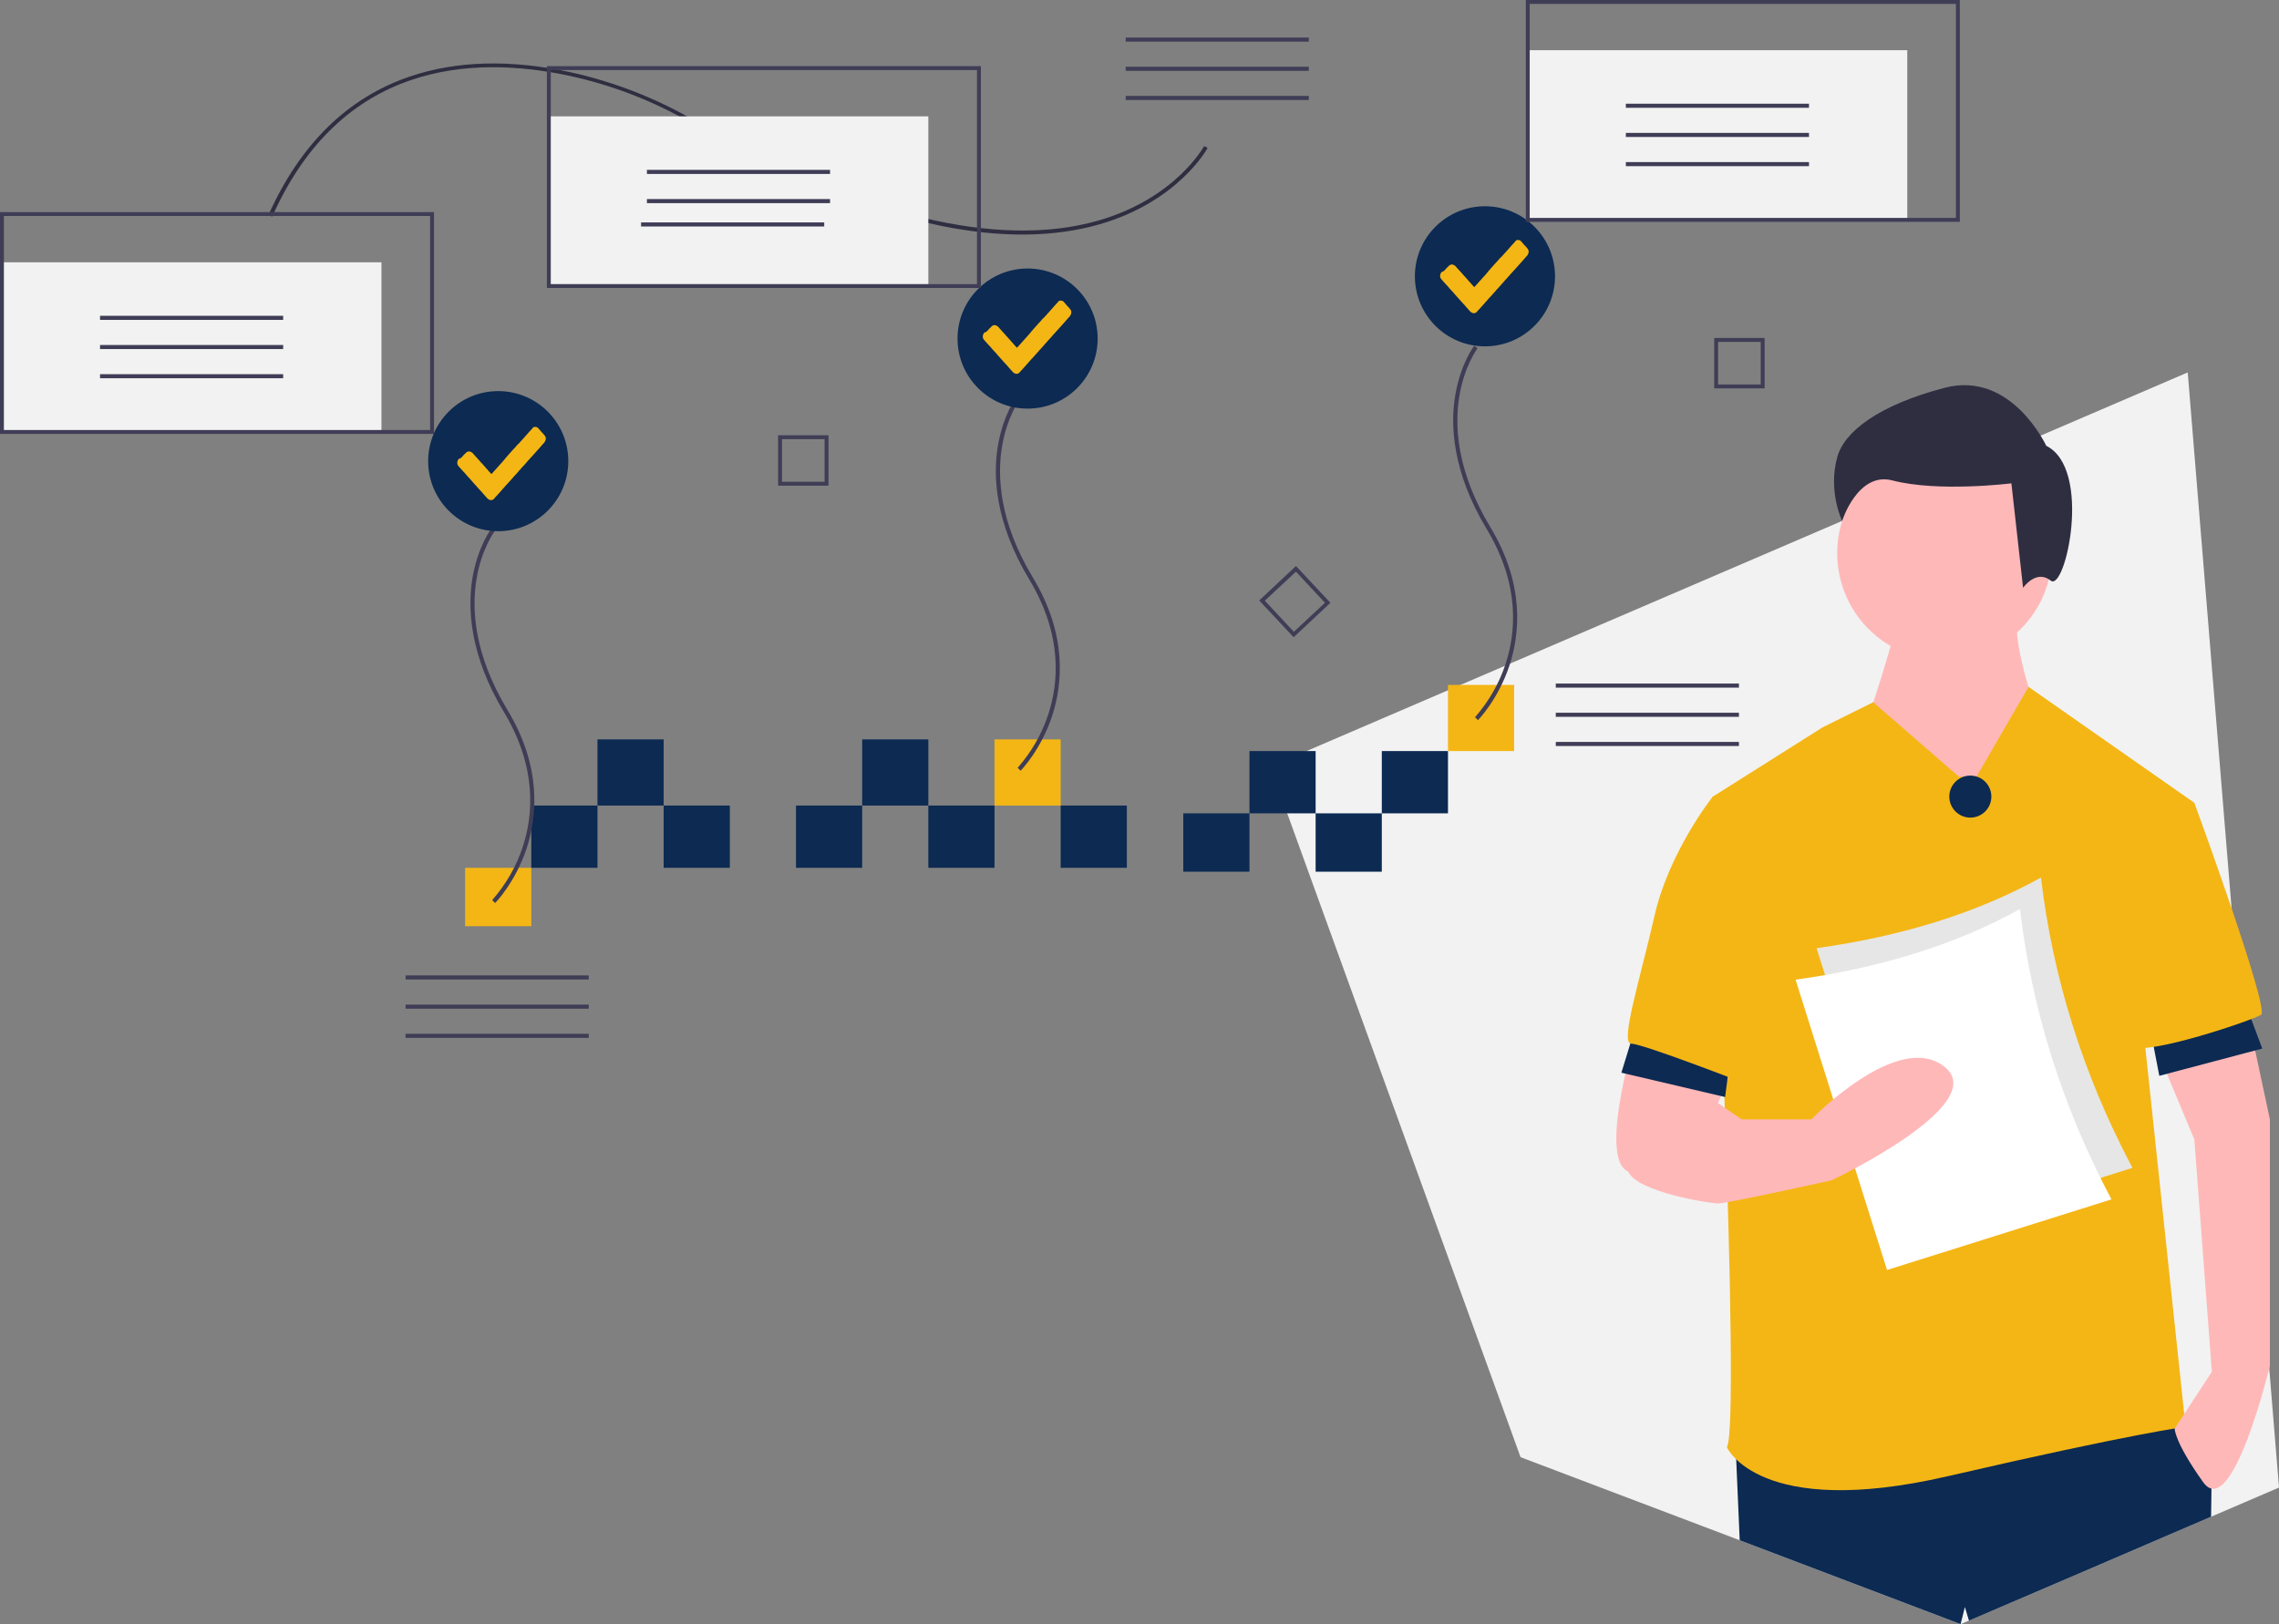 <svg width="902" height="643" viewBox="0 0 902 643" fill="none" xmlns="http://www.w3.org/2000/svg">
<rect x="0" y="0" width="902" height="643" fill="#808080" stroke="none"/>
<g id="work 1">
<g id="reszta">
<path id="Vector" d="M865.874 147.442L502.763 303.513L555.065 447.874L592.424 550.945L601.821 576.905L685.551 608.643L688.555 609.798L775.982 643L817.962 625.051L875.117 600.477L902 588.922L865.874 147.442Z" fill="#F2F2F2"/>
<path id="Vector_2" d="M875.348 585.61L875.271 589.385L875.117 600.477L817.962 625.051L779.294 641.613L777.676 636.221L775.982 643L688.555 609.798L687.168 577.829L686.937 570.665L858.171 559.187L861.483 564.349L862.176 565.35L875.348 585.61Z" fill="#0C2A52"/>
<path id="Vector_3" d="M751.256 245.429C751.256 245.429 739.779 286.796 737.468 286.796C735.157 286.796 759.267 318.996 759.267 318.996L794.931 338.563L807.563 285.718C807.563 285.718 796.086 256.984 798.397 242.04L751.256 245.429Z" fill="#FFB8B8"/>
<path id="Vector_4" d="M769.666 261.529C793.148 261.529 812.185 242.491 812.185 219.007C812.185 195.522 793.148 176.484 769.666 176.484C746.183 176.484 727.146 195.522 727.146 219.007C727.146 242.491 746.183 261.529 769.666 261.529Z" fill="#FFB8B8"/>
<path id="Vector_5" d="M775.366 307.518L741.396 278.014L721.369 287.952L677.694 315.53C677.694 315.53 689.171 563.809 683.471 572.976C683.471 572.976 696.104 601.71 770.821 584.454C845.538 567.199 865.026 564.888 865.026 564.888L848.928 413.209L868.493 317.841L802.865 271.929L782.298 307.441L775.366 307.518Z" fill="#F4B615"/>
<path id="Vector_6" d="M648.962 404.042C648.962 404.042 631.708 458.042 644.341 463.82C656.973 469.597 667.295 467.286 667.295 467.286L686.86 420.142L648.962 404.042Z" fill="#FFB8B8"/>
<path id="Vector_7" d="M888.058 394.797L898.38 443.098V540.776C898.38 540.776 883.436 602.865 871.959 586.765C860.482 570.665 860.713 565.581 860.713 565.581L875.425 543.087L868.493 451.109L850.16 407.277L888.058 394.797Z" fill="#FFB8B8"/>
<path id="Vector_8" d="M809.874 176.484C809.874 176.484 796.086 146.595 769.666 153.528C743.245 160.461 729.842 171.015 727.146 181.029C723.449 194.51 729.072 206.219 729.072 206.219C729.072 206.219 735.311 186.653 748.945 190.196C767.278 194.972 796.086 191.352 796.086 191.352L800.708 232.719C800.708 232.719 805.869 225.246 811.646 229.868C817.423 234.49 828.284 185.651 809.874 176.484Z" fill="#2F2E41"/>
<path id="Vector_9" d="M850.468 404.35L854.628 425.919L895.376 415.134L887.904 395.183L850.468 404.35Z" fill="#0C2A52"/>
<path id="Vector_10" d="M648.192 403.656L641.722 424.687L682.778 434.316L685.551 413.132L648.192 403.656Z" fill="#0C2A52"/>
<path id="Vector_11" d="M842.072 315.53L868.493 317.841C868.493 317.841 898.38 399.42 894.913 401.731C891.447 404.042 850.083 417.831 844.383 414.364C838.683 410.898 842.072 315.53 842.072 315.53Z" fill="#F4B615"/>
<path id="Vector_12" d="M686.937 317.841L677.771 315.53C677.771 315.53 660.517 337.33 654.817 362.674C649.039 387.942 641.029 413.209 645.65 413.209C650.272 413.209 691.636 429.309 691.636 429.309L686.937 317.841Z" fill="#F4B615"/>
<path id="Vector_13" d="M779.833 323.695C784.428 323.695 788.152 319.971 788.152 315.376C788.152 310.781 784.428 307.056 779.833 307.056C775.239 307.056 771.514 310.781 771.514 315.376C771.514 319.971 775.239 323.695 779.833 323.695Z" fill="#0C2A52"/>
<path id="Vector_14" d="M843.998 462.356L755.184 490.319L718.981 375.385C753.182 370.609 782.76 361.288 807.795 347.422C812.416 386.632 824.202 424.995 843.998 462.356Z" fill="#E6E6E6"/>
<path id="Vector_15" d="M835.679 474.836L746.865 502.799L710.662 387.865C744.862 383.088 774.441 373.767 799.476 359.901C804.097 399.112 815.883 437.397 835.679 474.836Z" fill="white"/>
<path id="Vector_16" d="M654.74 430.464C654.74 430.464 640.951 455.731 644.418 463.82C647.884 471.908 676.616 476.453 680.082 476.453C683.548 476.453 724.912 467.286 724.912 467.286C724.912 467.286 788.152 437.397 769.743 422.453C751.333 407.508 716.901 443.175 716.901 443.175H689.325L674.382 432.852L654.74 430.464Z" fill="#FFB8B8"/>
<path id="Vector_17" d="M150.975 103.841H0.77V171.015H150.975V103.841Z" fill="#F2F2F2"/>
<path id="Vector_18" d="M546.9 322.001H520.711V345.111H546.9V322.001Z" fill="#0C2A52"/>
<path id="Vector_19" d="M494.521 322.001H468.331V345.111H494.521V322.001Z" fill="#0C2A52"/>
<path id="Vector_20" d="M599.279 271.159H573.09V297.35H599.279V271.159Z" fill="#F4B615"/>
<path id="Vector_21" d="M573.09 297.35H546.9V322.001H573.09V297.35Z" fill="#0C2A52"/>
<path id="Vector_22" d="M520.711 297.35H494.521V322.001H520.711V297.35Z" fill="#0C2A52"/>
<path id="Vector_23" d="M210.287 343.57H184.097V366.68H210.287V343.57Z" fill="#F4B615"/>
<path id="Vector_24" d="M445.993 318.919H419.804V343.57H445.993V318.919Z" fill="#0C2A52"/>
<path id="Vector_25" d="M288.856 318.919H262.666V343.57H288.856V318.919Z" fill="#0C2A52"/>
<path id="Vector_26" d="M262.666 292.728H236.477V318.919H262.666V292.728Z" fill="#0C2A52"/>
<path id="Vector_27" d="M393.614 318.919H367.424V343.57H393.614V318.919Z" fill="#0C2A52"/>
<path id="Vector_28" d="M367.424 292.728H341.235V318.919H367.424V292.728Z" fill="#0C2A52"/>
<path id="Vector_29" d="M341.235 318.919H315.045V343.57H341.235V318.919Z" fill="#0C2A52"/>
<path id="Vector_30" d="M236.477 318.919H210.287V343.57H236.477V318.919Z" fill="#0C2A52"/>
<path id="Vector_31" d="M419.804 292.728H393.614V318.919H419.804V292.728Z" fill="#F4B615"/>
<path id="Vector_32" d="M512.006 252.285L498.372 237.726L512.931 224.091L526.565 238.65L512.006 252.285ZM500.606 237.803L512.083 250.128L524.408 238.65L512.931 226.325L500.606 237.803Z" fill="#3F3D56"/>
<path id="Vector_33" d="M327.909 192.276H307.959V172.324H327.909V192.276ZM309.499 190.735H326.368V173.865H309.499V190.735Z" fill="#3F3D56"/>
<path id="Vector_34" d="M698.415 153.759H678.464V133.807H698.415V153.759ZM680.005 152.219H696.874V135.348H680.005V152.219Z" fill="#3F3D56"/>
<path id="Vector_35" d="M195.96 357.513L194.804 356.358C200.196 350.195 204.356 343.031 206.898 335.251C210.903 323.156 212.829 304.129 199.426 281.866C185.715 259.064 185.099 240.576 186.947 229.098C189.027 216.542 194.265 209.532 194.496 209.301L195.806 210.302C195.729 210.379 190.491 217.389 188.565 229.483C186.716 240.73 187.41 258.756 200.812 281.019C214.601 303.821 212.521 323.387 208.438 335.867C203.971 349.271 196.345 357.128 195.96 357.513Z" fill="#3F3D56"/>
<path id="Vector_36" d="M403.936 305.13L402.78 303.975C408.172 297.812 412.332 290.648 414.874 282.868C418.879 270.773 420.805 251.746 407.402 229.483C393.691 206.681 392.998 188.193 394.923 176.715C397.003 164.159 402.241 157.149 402.472 156.918L403.782 157.919C403.705 157.996 398.467 165.006 396.541 177.1C394.692 188.347 395.386 206.373 408.789 228.636C422.577 251.438 420.497 271.004 416.414 283.484C411.947 296.888 404.321 304.745 403.936 305.13Z" fill="#3F3D56"/>
<path id="Vector_37" d="M584.952 285.102L583.797 283.946C589.189 277.783 593.348 270.619 595.89 262.839C599.895 250.745 601.821 231.717 588.418 209.454C574.707 186.653 574.014 168.164 575.94 156.686C578.02 144.13 583.257 137.12 583.489 136.889L584.798 137.89C584.721 137.967 579.483 144.977 577.557 157.072C575.709 168.319 576.402 186.344 589.805 208.607C603.593 231.409 601.513 250.976 597.431 263.455C592.963 276.859 585.337 284.716 584.952 285.102Z" fill="#3F3D56"/>
<path id="Vector_38" d="M112.076 125.026H39.593V126.643H112.076V125.026Z" fill="#3F3D56"/>
<path id="Vector_39" d="M112.076 136.581H39.593V138.198H112.076V136.581Z" fill="#3F3D56"/>
<path id="Vector_40" d="M112.076 148.136H39.593V149.753H112.076V148.136Z" fill="#3F3D56"/>
<path id="Vector_41" d="M518.015 14.868H445.531V16.485H518.015V14.868Z" fill="#3F3D56"/>
<path id="Vector_42" d="M518.015 26.422H445.531V28.04H518.015V26.422Z" fill="#3F3D56"/>
<path id="Vector_43" d="M518.015 37.977H445.531V39.595H518.015V37.977Z" fill="#3F3D56"/>
<path id="Vector_44" d="M688.247 270.619H615.763V272.237H688.247V270.619Z" fill="#3F3D56"/>
<path id="Vector_45" d="M688.247 282.174H615.763V283.792H688.247V282.174Z" fill="#3F3D56"/>
<path id="Vector_46" d="M688.247 293.729H615.763V295.347H688.247V293.729Z" fill="#3F3D56"/>
<path id="Vector_47" d="M233.01 386.17H160.527V387.787H233.01V386.17Z" fill="#3F3D56"/>
<path id="Vector_48" d="M233.01 397.725H160.527V399.343H233.01V397.725Z" fill="#3F3D56"/>
<path id="Vector_49" d="M233.01 409.28H160.527V410.898H233.01V409.28Z" fill="#3F3D56"/>
<path id="Vector_50" d="M106.222 85.199C118.777 57.082 137.649 38.594 162.298 30.274C180.631 24.035 201.891 23.495 225.384 28.503C242.716 32.277 259.354 38.748 274.683 47.607C356.255 94.983 406.632 95.368 434.593 87.356C465.25 78.574 476.419 58.083 476.573 57.852L477.96 58.546C477.883 58.777 466.406 79.807 435.132 88.82C417.108 93.981 396.079 94.212 372.585 89.436C343.315 83.504 310.193 69.87 273.989 48.916C258.815 40.057 242.331 33.664 225.153 29.966C186.639 21.724 134.953 24.651 107.762 85.739L106.222 85.199Z" fill="#2F2E41"/>
<path id="Vector_51" d="M197.192 210.302C212.507 210.302 224.922 197.886 224.922 182.57C224.922 167.254 212.507 154.838 197.192 154.838C181.877 154.838 169.462 167.254 169.462 182.57C169.462 197.886 181.877 210.302 197.192 210.302Z" fill="#0C2A52"/>
<path id="Vector_52" d="M406.709 161.771C422.024 161.771 434.439 149.355 434.439 134.039C434.439 118.722 422.024 106.306 406.709 106.306C391.394 106.306 378.979 118.722 378.979 134.039C378.979 149.355 391.394 161.771 406.709 161.771Z" fill="#0C2A52"/>
<path id="Vector_53" d="M587.725 137.12C603.04 137.12 615.455 124.704 615.455 109.388C615.455 94.072 603.04 81.656 587.725 81.656C572.41 81.656 559.995 94.072 559.995 109.388C559.995 124.704 572.41 137.12 587.725 137.12Z" fill="#0C2A52"/>
<path id="Vector_54" d="M171.773 171.785H0V83.967H171.773V171.785ZM1.541 170.244H170.232V85.507H1.541V170.244Z" fill="#3F3D56"/>
<path id="Vector_55" d="M367.424 46.066H217.219V113.24H367.424V46.066Z" fill="#F2F2F2"/>
<path id="Vector_56" d="M328.525 67.25H256.042V68.868H328.525V67.25Z" fill="#3F3D56"/>
<path id="Vector_57" d="M328.525 78.805H256.042V80.423H328.525V78.805Z" fill="#3F3D56"/>
<path id="Vector_58" d="M326.214 88.049H253.731V89.667H326.214V88.049Z" fill="#3F3D56"/>
<path id="Vector_59" d="M388.222 114.01H216.449V26.191H388.222V114.01ZM217.99 112.469H386.681V27.732H217.99V112.469Z" fill="#3F3D56"/>
<path id="Vector_60" d="M754.876 19.875H604.671V87.048H754.876V19.875Z" fill="#F2F2F2"/>
<path id="Vector_61" d="M715.977 41.059H643.493V42.677H715.977V41.059Z" fill="#3F3D56"/>
<path id="Vector_62" d="M715.977 52.614H643.493V54.232H715.977V52.614Z" fill="#3F3D56"/>
<path id="Vector_63" d="M715.977 64.169H643.493V65.787H715.977V64.169Z" fill="#3F3D56"/>
<path id="Vector_64" d="M775.674 87.818H603.901V0H775.674V87.818ZM605.442 86.278H774.133V1.541H605.442V86.278Z" fill="#3F3D56"/>
</g>
<path id="tick1" d="M209.69 170.729C210.048 170.33 210.286 170.064 210.643 169.665C210.881 169.266 211.238 169 211.714 169C212.31 169 212.786 169.133 213.143 169.665C213.381 169.931 213.619 170.197 213.857 170.463C214.095 170.729 214.333 171.128 214.69 171.394C214.81 171.528 215.048 171.794 215.167 171.927C215.524 172.326 215.881 172.725 216 173.257C216 173.39 216 173.656 216 173.789C216 173.922 216 173.922 216 174.055C215.881 174.454 215.643 174.853 215.405 175.252C215.048 175.518 214.81 175.917 214.452 176.317C214.214 176.583 213.976 176.716 213.857 176.982C213.381 177.514 212.905 178.046 212.31 178.711C212.071 178.977 211.833 179.243 211.595 179.509C211.238 179.908 210.762 180.44 210.286 180.972C210.048 181.239 209.81 181.372 209.69 181.638C209.214 182.17 208.619 182.702 208.143 183.367C207.905 183.633 207.667 183.899 207.429 184.165C206.952 184.697 206.357 185.229 205.881 185.894C205.643 186.161 205.405 186.294 205.286 186.56C204.81 187.092 204.333 187.624 203.738 188.289C203.5 188.555 203.262 188.688 203.143 188.954C202.786 189.353 202.548 189.619 202.19 190.018C201.952 190.284 201.833 190.417 201.595 190.683C201.357 190.95 201.119 191.216 200.881 191.482C200.405 192.014 199.81 192.546 199.333 193.211C199.095 193.477 198.857 193.61 198.738 193.876C198.262 194.408 197.786 194.94 197.19 195.606C196.952 195.872 196.714 196.138 196.476 196.404C196.238 196.67 195.881 196.936 195.643 197.335C195.286 197.734 194.929 198 194.333 198C193.738 198 193.381 197.734 192.905 197.335C192.667 197.069 192.31 196.67 192.071 196.404C191.833 196.138 191.595 195.872 191.357 195.606C190.881 195.073 190.405 194.408 189.81 193.876C189.571 193.61 189.333 193.344 189.095 193.078C188.619 192.546 188.143 192.014 187.667 191.482C187.429 191.216 187.19 190.95 186.952 190.683C186.476 190.151 186 189.486 185.405 188.954C185.167 188.688 184.929 188.422 184.69 188.156C184.214 187.624 183.738 186.959 183.143 186.427C182.905 186.161 182.667 185.894 182.429 185.628C182.19 185.362 181.952 185.096 181.714 184.83C181.357 184.431 181.119 184.165 181 183.633C181 183.5 181 183.367 181 183.234C181 183.101 181 182.968 181 182.835C181.119 182.303 181.357 182.037 181.595 181.638C182.31 181.505 182.548 181.239 182.786 180.972C183.024 180.706 183.381 180.307 183.619 180.041C183.857 179.775 184.095 179.642 184.333 179.376C184.69 178.844 185.286 178.711 185.881 178.711C186.357 178.844 186.833 179.11 187.19 179.509C187.429 179.908 187.786 180.174 188.024 180.44C188.143 180.573 188.262 180.839 188.5 180.972C189.095 181.638 189.571 182.17 190.167 182.835C190.286 183.101 190.524 183.234 190.643 183.367C191.238 184.032 191.714 184.564 192.31 185.229C192.429 185.495 192.667 185.628 192.786 185.761C193.262 186.427 193.857 186.959 194.452 187.624H194.571C195.167 186.959 195.643 186.427 196.238 185.761C196.357 185.628 196.595 185.362 196.714 185.229C197.31 184.564 197.786 184.032 198.381 183.367C198.619 183.234 198.738 182.968 198.857 182.835C199.333 182.303 199.929 181.638 200.405 180.972C200.643 180.839 200.762 180.573 200.881 180.44C201.476 179.775 201.952 179.243 202.548 178.578C202.667 178.445 202.905 178.179 203.024 178.046C203.619 177.381 204.214 176.849 204.69 176.183C204.929 175.917 205.167 175.784 205.286 175.651C205.881 174.986 206.357 174.454 206.952 173.789C207.19 173.656 207.31 173.39 207.429 173.257C208.024 172.592 208.5 172.06 209.095 171.394C209.333 171.128 209.452 170.862 209.69 170.729Z" fill="#F4B615"/>
<path id="tick2" d="M417.69 120.729C418.048 120.33 418.286 120.064 418.643 119.665C418.881 119.266 419.238 119 419.714 119C420.31 119 420.786 119.133 421.143 119.665C421.381 119.931 421.619 120.197 421.857 120.463C422.095 120.729 422.333 121.128 422.69 121.394C422.81 121.528 423.048 121.794 423.167 121.927C423.524 122.326 423.881 122.725 424 123.257C424 123.39 424 123.656 424 123.789C424 123.922 424 123.922 424 124.055C423.881 124.454 423.643 124.853 423.405 125.252C423.048 125.518 422.81 125.917 422.452 126.317C422.214 126.583 421.976 126.716 421.857 126.982C421.381 127.514 420.905 128.046 420.31 128.711C420.071 128.977 419.833 129.243 419.595 129.509C419.238 129.908 418.762 130.44 418.286 130.972C418.048 131.239 417.81 131.372 417.69 131.638C417.214 132.17 416.619 132.702 416.143 133.367C415.905 133.633 415.667 133.899 415.429 134.165C414.952 134.697 414.357 135.229 413.881 135.894C413.643 136.161 413.405 136.294 413.286 136.56C412.81 137.092 412.333 137.624 411.738 138.289C411.5 138.555 411.262 138.688 411.143 138.954C410.786 139.353 410.548 139.619 410.19 140.018C409.952 140.284 409.833 140.417 409.595 140.683C409.357 140.95 409.119 141.216 408.881 141.482C408.405 142.014 407.81 142.546 407.333 143.211C407.095 143.477 406.857 143.61 406.738 143.876C406.262 144.408 405.786 144.94 405.19 145.606C404.952 145.872 404.714 146.138 404.476 146.404C404.238 146.67 403.881 146.936 403.643 147.335C403.286 147.734 402.929 148 402.333 148C401.738 148 401.381 147.734 400.905 147.335C400.667 147.069 400.31 146.67 400.071 146.404C399.833 146.138 399.595 145.872 399.357 145.606C398.881 145.073 398.405 144.408 397.81 143.876C397.571 143.61 397.333 143.344 397.095 143.078C396.619 142.546 396.143 142.014 395.667 141.482C395.429 141.216 395.19 140.95 394.952 140.683C394.476 140.151 394 139.486 393.405 138.954C393.167 138.688 392.929 138.422 392.69 138.156C392.214 137.624 391.738 136.959 391.143 136.427C390.905 136.161 390.667 135.894 390.429 135.628C390.19 135.362 389.952 135.096 389.714 134.83C389.357 134.431 389.119 134.165 389 133.633C389 133.5 389 133.367 389 133.234C389 133.101 389 132.968 389 132.835C389.119 132.303 389.357 132.037 389.595 131.638C390.31 131.505 390.548 131.239 390.786 130.972C391.024 130.706 391.381 130.307 391.619 130.041C391.857 129.775 392.095 129.642 392.333 129.376C392.69 128.844 393.286 128.711 393.881 128.711C394.357 128.844 394.833 129.11 395.19 129.509C395.429 129.908 395.786 130.174 396.024 130.44C396.143 130.573 396.262 130.839 396.5 130.972C397.095 131.638 397.571 132.17 398.167 132.835C398.286 133.101 398.524 133.234 398.643 133.367C399.238 134.032 399.714 134.564 400.31 135.229C400.429 135.495 400.667 135.628 400.786 135.761C401.262 136.427 401.857 136.959 402.452 137.624H402.571C403.167 136.959 403.643 136.427 404.238 135.761C404.357 135.628 404.595 135.362 404.714 135.229C405.31 134.564 405.786 134.032 406.381 133.367C406.619 133.234 406.738 132.968 406.857 132.835C407.333 132.303 407.929 131.638 408.405 130.972C408.643 130.839 408.762 130.573 408.881 130.44C409.476 129.775 409.952 129.243 410.548 128.578C410.667 128.445 410.905 128.179 411.024 128.046C411.619 127.381 412.214 126.849 412.69 126.183C412.929 125.917 413.167 125.784 413.286 125.651C413.881 124.986 414.357 124.454 414.952 123.789C415.19 123.656 415.31 123.39 415.429 123.257C416.024 122.592 416.5 122.06 417.095 121.394C417.333 121.128 417.452 120.862 417.69 120.729Z" fill="#F4B615"/>
<path id="tick3" d="M598.69 96.729C599.048 96.33 599.286 96.064 599.643 95.665C599.881 95.266 600.238 95 600.714 95C601.31 95 601.786 95.133 602.143 95.665C602.381 95.931 602.619 96.197 602.857 96.463C603.095 96.729 603.333 97.128 603.69 97.394C603.81 97.528 604.048 97.794 604.167 97.927C604.524 98.326 604.881 98.725 605 99.257C605 99.39 605 99.656 605 99.789C605 99.922 605 99.922 605 100.055C604.881 100.454 604.643 100.853 604.405 101.252C604.048 101.518 603.81 101.917 603.452 102.317C603.214 102.583 602.976 102.716 602.857 102.982C602.381 103.514 601.905 104.046 601.31 104.711C601.071 104.977 600.833 105.243 600.595 105.509C600.238 105.908 599.762 106.44 599.286 106.972C599.048 107.239 598.81 107.372 598.69 107.638C598.214 108.17 597.619 108.702 597.143 109.367C596.905 109.633 596.667 109.899 596.429 110.165C595.952 110.697 595.357 111.229 594.881 111.894C594.643 112.161 594.405 112.294 594.286 112.56C593.81 113.092 593.333 113.624 592.738 114.289C592.5 114.555 592.262 114.688 592.143 114.954C591.786 115.353 591.548 115.619 591.19 116.018C590.952 116.284 590.833 116.417 590.595 116.683C590.357 116.95 590.119 117.216 589.881 117.482C589.405 118.014 588.81 118.546 588.333 119.211C588.095 119.477 587.857 119.61 587.738 119.876C587.262 120.408 586.786 120.94 586.19 121.606C585.952 121.872 585.714 122.138 585.476 122.404C585.238 122.67 584.881 122.936 584.643 123.335C584.286 123.734 583.929 124 583.333 124C582.738 124 582.381 123.734 581.905 123.335C581.667 123.069 581.31 122.67 581.071 122.404C580.833 122.138 580.595 121.872 580.357 121.606C579.881 121.073 579.405 120.408 578.81 119.876C578.571 119.61 578.333 119.344 578.095 119.078C577.619 118.546 577.143 118.014 576.667 117.482C576.429 117.216 576.19 116.95 575.952 116.683C575.476 116.151 575 115.486 574.405 114.954C574.167 114.688 573.929 114.422 573.69 114.156C573.214 113.624 572.738 112.959 572.143 112.427C571.905 112.161 571.667 111.894 571.429 111.628C571.19 111.362 570.952 111.096 570.714 110.83C570.357 110.431 570.119 110.165 570 109.633C570 109.5 570 109.367 570 109.234C570 109.101 570 108.968 570 108.835C570.119 108.303 570.357 108.037 570.595 107.638C571.31 107.505 571.548 107.239 571.786 106.972C572.024 106.706 572.381 106.307 572.619 106.041C572.857 105.775 573.095 105.642 573.333 105.376C573.69 104.844 574.286 104.711 574.881 104.711C575.357 104.844 575.833 105.11 576.19 105.509C576.429 105.908 576.786 106.174 577.024 106.44C577.143 106.573 577.262 106.839 577.5 106.972C578.095 107.638 578.571 108.17 579.167 108.835C579.286 109.101 579.524 109.234 579.643 109.367C580.238 110.032 580.714 110.564 581.31 111.229C581.429 111.495 581.667 111.628 581.786 111.761C582.262 112.427 582.857 112.959 583.452 113.624H583.571C584.167 112.959 584.643 112.427 585.238 111.761C585.357 111.628 585.595 111.362 585.714 111.229C586.31 110.564 586.786 110.032 587.381 109.367C587.619 109.234 587.738 108.968 587.857 108.835C588.333 108.303 588.929 107.638 589.405 106.972C589.643 106.839 589.762 106.573 589.881 106.44C590.476 105.775 590.952 105.243 591.548 104.578C591.667 104.445 591.905 104.179 592.024 104.046C592.619 103.381 593.214 102.849 593.69 102.183C593.929 101.917 594.167 101.784 594.286 101.651C594.881 100.986 595.357 100.454 595.952 99.789C596.19 99.656 596.31 99.39 596.429 99.257C597.024 98.592 597.5 98.06 598.095 97.394C598.333 97.128 598.452 96.862 598.69 96.729Z" fill="#F4B615"/>
</g>
</svg>
